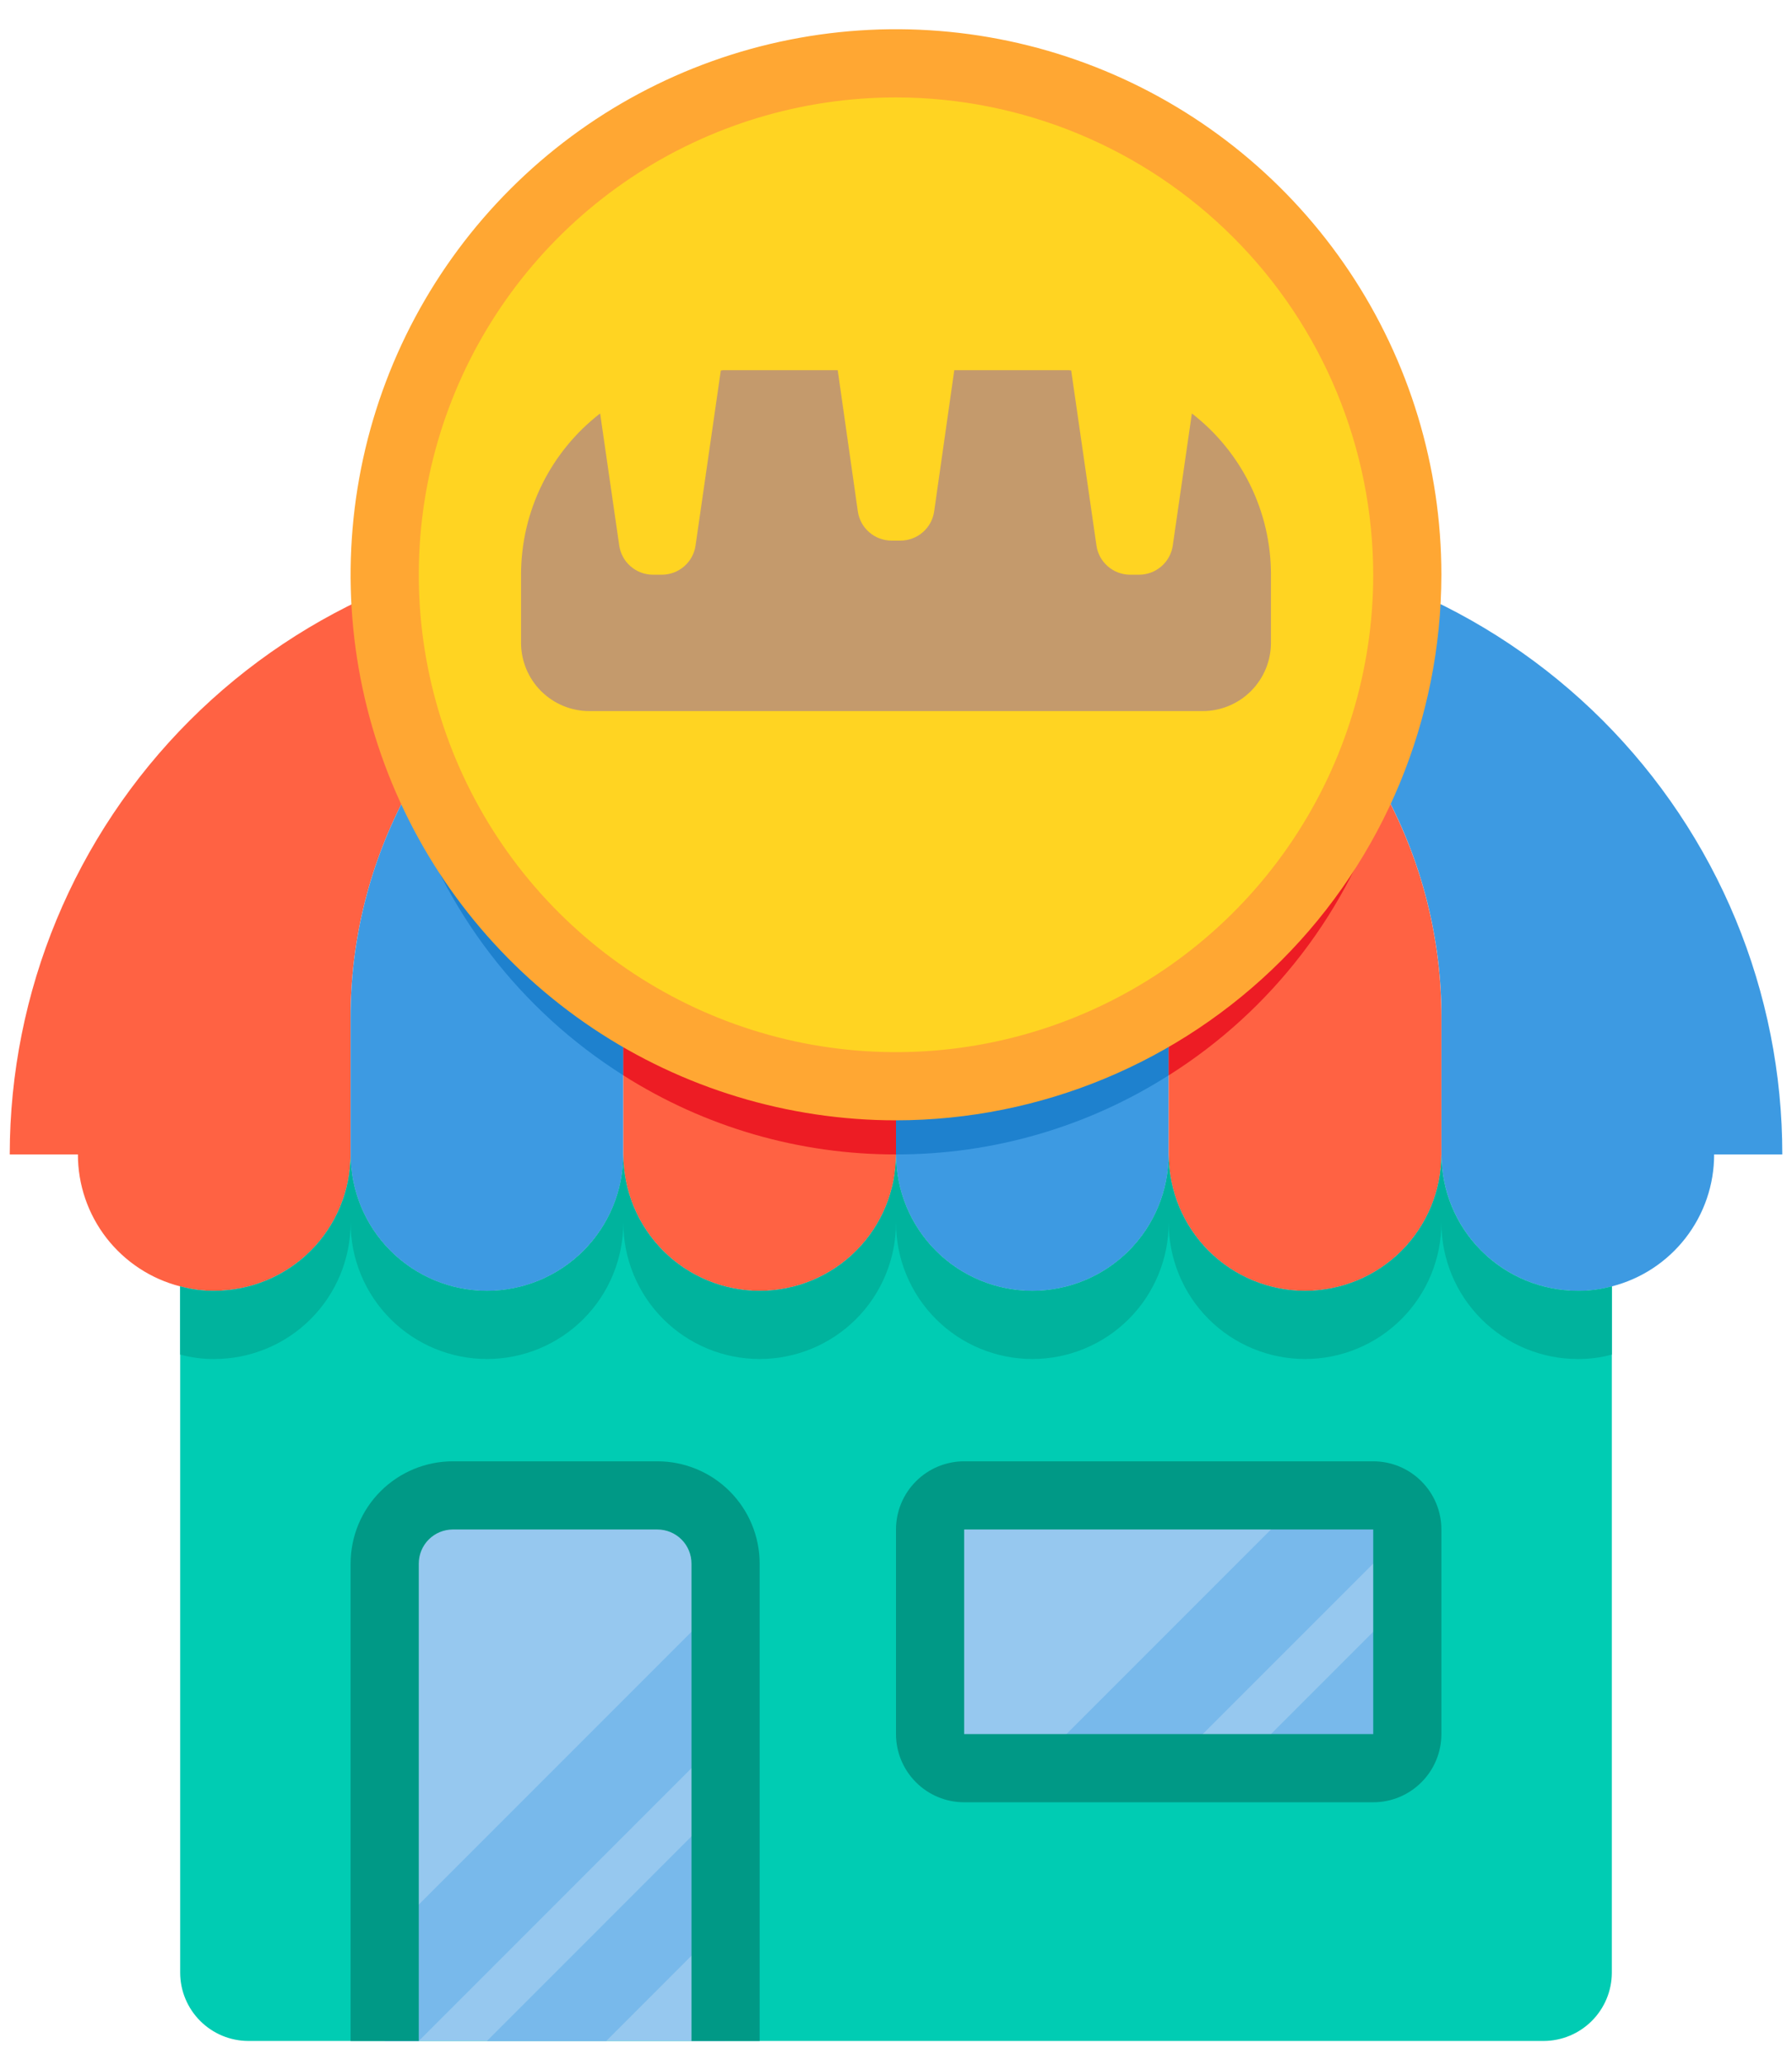 <svg width="46" height="53" viewBox="0 0 46 53" fill="none" xmlns="http://www.w3.org/2000/svg">
<path d="M45.751 29.625H44.001C44.002 30.401 43.744 31.155 43.269 31.768C42.794 32.381 42.128 32.819 41.376 33.011C41.091 33.089 40.797 33.128 40.501 33.125C39.573 33.125 38.683 32.756 38.026 32.1C37.37 31.444 37.001 30.553 37.001 29.625V26.125C37.005 24.109 36.506 22.124 35.549 20.35C35.426 20.122 35.295 19.895 35.164 19.676C34.078 17.935 32.575 16.493 30.79 15.481C29.005 14.47 26.995 13.921 24.944 13.884C24.946 13.884 24.948 13.883 24.95 13.881C24.951 13.88 24.952 13.877 24.952 13.875H30.001C32.07 13.874 34.118 14.281 36.029 15.072C37.941 15.864 39.677 17.024 41.14 18.486C42.602 19.949 43.763 21.686 44.554 23.597C45.345 25.508 45.752 27.556 45.751 29.625Z" fill="#3D9AE2"/>
<path d="M21.058 13.884C19.006 13.921 16.996 14.47 15.211 15.481C13.427 16.493 11.923 17.935 10.838 19.676C10.706 19.895 10.575 20.122 10.453 20.35C9.495 22.124 8.996 24.109 9 26.125V29.625C9 30.553 8.631 31.444 7.975 32.1C7.319 32.756 6.428 33.125 5.5 33.125C5.204 33.128 4.91 33.089 4.625 33.011C3.874 32.819 3.208 32.381 2.732 31.768C2.257 31.155 1.999 30.401 2 29.625H0.25C0.253 25.449 1.914 21.445 4.867 18.492C7.82 15.539 11.824 13.879 16 13.875H21.049C21.049 13.877 21.05 13.88 21.051 13.881C21.053 13.883 21.055 13.884 21.058 13.884Z" fill="#FF6243"/>
<path d="M41.375 33.011V50.625C41.374 51.089 41.189 51.533 40.861 51.861C40.533 52.189 40.089 52.374 39.625 52.375H6.375C5.911 52.374 5.467 52.189 5.139 51.861C4.811 51.533 4.626 51.089 4.625 50.625V33.011C4.91 33.089 5.204 33.128 5.5 33.125C6.428 33.125 7.319 32.756 7.975 32.1C8.631 31.444 9 30.553 9 29.625C9 30.553 9.369 31.444 10.025 32.1C10.681 32.756 11.572 33.125 12.5 33.125C13.428 33.125 14.319 32.756 14.975 32.1C15.631 31.444 16 30.553 16 29.625C16 30.553 16.369 31.444 17.025 32.1C17.681 32.756 18.572 33.125 19.5 33.125C20.428 33.125 21.319 32.756 21.975 32.1C22.631 31.444 23 30.553 23 29.625C23 30.553 23.369 31.444 24.025 32.1C24.681 32.756 25.572 33.125 26.5 33.125C27.428 33.125 28.319 32.756 28.975 32.1C29.631 31.444 30 30.553 30 29.625C30 30.553 30.369 31.444 31.025 32.1C31.681 32.756 32.572 33.125 33.5 33.125C34.428 33.125 35.319 32.756 35.975 32.1C36.631 31.444 37 30.553 37 29.625C37 30.553 37.369 31.444 38.025 32.1C38.681 32.756 39.572 33.125 40.5 33.125C40.795 33.128 41.09 33.089 41.375 33.011Z" fill="#00CCB3"/>
<path d="M18.625 40.125V52.375H9.875V40.125C9.876 39.661 10.061 39.217 10.389 38.889C10.717 38.561 11.161 38.376 11.625 38.375H16.875C17.339 38.376 17.783 38.561 18.111 38.889C18.439 39.217 18.624 39.661 18.625 40.125Z" fill="#96C8EF"/>
<path d="M35.25 38.375H24.75C24.267 38.375 23.875 38.767 23.875 39.25V44.5C23.875 44.983 24.267 45.375 24.75 45.375H35.25C35.733 45.375 36.125 44.983 36.125 44.5V39.25C36.125 38.767 35.733 38.375 35.25 38.375Z" fill="#96C8EF"/>
<path d="M30 20.875V29.625C30 30.553 29.631 31.444 28.975 32.1C28.319 32.756 27.428 33.125 26.5 33.125C25.572 33.125 24.681 32.756 24.025 32.1C23.369 31.444 23 30.553 23 29.625V13.875C23.584 13.876 24.166 13.95 24.733 14.094C26.094 14.441 27.32 15.19 28.25 16.244C29.18 17.297 29.771 18.606 29.948 20C29.983 20.29 30 20.582 30 20.875Z" fill="#3D9AE2"/>
<path d="M23 13.875C21.294 13.873 19.646 14.495 18.367 15.623C17.087 16.751 16.264 18.308 16.052 20C16.017 20.291 16 20.583 16 20.875V29.625C16 30.554 15.631 31.444 14.975 32.1C14.318 32.757 13.428 33.125 12.5 33.125C11.572 33.125 10.681 32.757 10.025 32.1C9.369 31.444 9 30.554 9 29.625V26.125C8.996 24.11 9.495 22.124 10.452 20.35C10.575 20.123 10.706 19.895 10.837 19.677C11.923 17.936 13.426 16.493 15.211 15.482C16.996 14.47 19.006 13.921 21.057 13.884C21.121 13.877 21.186 13.874 21.25 13.875H23Z" fill="#3D9AE2"/>
<path d="M37 26.125V29.625C37 30.554 36.631 31.444 35.975 32.1C35.319 32.757 34.428 33.125 33.5 33.125C32.572 33.125 31.681 32.757 31.025 32.1C30.369 31.444 30 30.554 30 29.625V20.875C30 20.583 29.983 20.291 29.948 20C29.771 18.606 29.18 17.297 28.25 16.244C27.32 15.191 26.094 14.441 24.733 14.094C24.166 13.95 23.584 13.876 23 13.875H24.75C24.814 13.874 24.879 13.877 24.942 13.884C26.994 13.921 29.004 14.47 30.788 15.482C32.574 16.493 34.077 17.936 35.163 19.677C35.294 19.895 35.425 20.123 35.547 20.35C36.505 22.124 37.004 24.11 37 26.125Z" fill="#FF6243"/>
<path d="M23 13.875V29.625C23 30.553 22.631 31.444 21.975 32.1C21.319 32.756 20.428 33.125 19.5 33.125C18.572 33.125 17.681 32.756 17.025 32.1C16.369 31.444 16 30.553 16 29.625V20.875C16 20.582 16.017 20.29 16.052 20C16.267 18.309 17.091 16.754 18.37 15.626C19.649 14.499 21.295 13.876 23 13.875Z" fill="#FF6243"/>
<path d="M41.375 33.011V34.761C41.09 34.839 40.795 34.878 40.5 34.875C39.572 34.875 38.681 34.506 38.025 33.85C37.369 33.194 37 32.303 37 31.375C37 32.303 36.631 33.194 35.975 33.85C35.319 34.506 34.428 34.875 33.5 34.875C32.572 34.875 31.681 34.506 31.025 33.85C30.369 33.194 30 32.303 30 31.375C30 32.303 29.631 33.194 28.975 33.85C28.319 34.506 27.428 34.875 26.5 34.875C25.572 34.875 24.681 34.506 24.025 33.85C23.369 33.194 23 32.303 23 31.375C23 32.303 22.631 33.194 21.975 33.85C21.319 34.506 20.428 34.875 19.5 34.875C18.572 34.875 17.681 34.506 17.025 33.85C16.369 33.194 16 32.303 16 31.375C16 32.303 15.631 33.194 14.975 33.85C14.319 34.506 13.428 34.875 12.5 34.875C11.572 34.875 10.681 34.506 10.025 33.85C9.369 33.194 9 32.303 9 31.375C9 32.303 8.631 33.194 7.975 33.85C7.319 34.506 6.428 34.875 5.5 34.875C5.204 34.878 4.91 34.839 4.625 34.761V33.011C4.91 33.089 5.204 33.128 5.5 33.125C6.428 33.125 7.319 32.756 7.975 32.1C8.631 31.444 9 30.553 9 29.625C9 30.553 9.369 31.444 10.025 32.1C10.681 32.756 11.572 33.125 12.5 33.125C13.428 33.125 14.319 32.756 14.975 32.1C15.631 31.444 16 30.553 16 29.625C16 30.553 16.369 31.444 17.025 32.1C17.681 32.756 18.572 33.125 19.5 33.125C20.428 33.125 21.319 32.756 21.975 32.1C22.631 31.444 23 30.553 23 29.625C23 30.553 23.369 31.444 24.025 32.1C24.681 32.756 25.572 33.125 26.5 33.125C27.428 33.125 28.319 32.756 28.975 32.1C29.631 31.444 30 30.553 30 29.625C30 30.553 30.369 31.444 31.025 32.1C31.681 32.756 32.572 33.125 33.5 33.125C34.428 33.125 35.319 32.756 35.975 32.1C36.631 31.444 37 30.553 37 29.625C37 30.553 37.369 31.444 38.025 32.1C38.681 32.756 39.572 33.125 40.5 33.125C40.795 33.128 41.09 33.089 41.375 33.011Z" fill="#00B39D"/>
<path d="M18.625 41V44.5L10.75 52.375H9.875V49.75L18.625 41Z" fill="#78B9EB"/>
<path d="M18.625 46.25V49.312L15.562 52.375H12.5L18.625 46.25Z" fill="#78B9EB"/>
<path d="M36.125 39.25L30 45.375H26.5L33.5 38.375H35.25C35.482 38.375 35.705 38.467 35.869 38.631C36.033 38.795 36.125 39.018 36.125 39.25Z" fill="#78B9EB"/>
<path d="M36.125 41V44.062L34.812 45.375H31.75L36.125 41Z" fill="#78B9EB"/>
<path d="M16.001 25.853V27.595C13.345 25.921 11.377 23.35 10.454 20.349C10.576 20.122 10.708 19.895 10.839 19.676C11.87 22.225 13.676 24.386 16.001 25.853Z" fill="#1E81CE"/>
<path d="M10.838 19.676C10.706 19.895 10.575 20.122 10.453 20.35C10.068 19.103 9.873 17.805 9.875 16.5C9.875 16.203 9.884 15.914 9.91 15.625C10.001 17.016 10.314 18.384 10.838 19.676Z" fill="#ED1C24"/>
<path d="M23 27.875V29.625C20.521 29.629 18.092 28.925 16 27.595V25.854C18.093 27.18 20.522 27.881 23 27.875Z" fill="#ED1C24"/>
<path d="M30 25.854V27.595C27.908 28.925 25.479 29.629 23 29.625V27.875C25.478 27.881 27.907 27.18 30 25.854Z" fill="#1E81CE"/>
<path d="M35.547 20.352C34.624 23.352 32.656 25.923 30 27.596V25.855C32.325 24.388 34.131 22.227 35.163 19.678C35.294 19.896 35.425 20.124 35.547 20.352Z" fill="#ED1C24"/>
<path d="M36.125 16.5C36.127 17.805 35.932 19.103 35.548 20.35C35.425 20.122 35.294 19.895 35.163 19.676C35.687 18.384 36 17.016 36.09 15.625C36.117 15.914 36.125 16.203 36.125 16.5Z" fill="#1E81CE"/>
<path d="M23 27.875C30.249 27.875 36.125 21.999 36.125 14.75C36.125 7.501 30.249 1.625 23 1.625C15.751 1.625 9.875 7.501 9.875 14.75C9.875 21.999 15.751 27.875 23 27.875Z" fill="#FFD422"/>
<path d="M27.497 9.507L28.145 13.996C28.174 14.205 28.278 14.396 28.438 14.534C28.597 14.672 28.8 14.748 29.011 14.748H29.239C29.45 14.748 29.653 14.672 29.812 14.534C29.972 14.396 30.076 14.205 30.105 13.996L30.595 10.61C31.227 11.099 31.739 11.726 32.091 12.443C32.443 13.161 32.626 13.949 32.625 14.748V16.498C32.624 16.962 32.439 17.407 32.111 17.735C31.783 18.062 31.339 18.247 30.875 18.248H15.125C14.661 18.247 14.217 18.062 13.889 17.735C13.561 17.407 13.376 16.962 13.375 16.498V14.748C13.375 13.949 13.557 13.161 13.909 12.443C14.261 11.726 14.773 11.099 15.405 10.61L15.895 13.996C15.925 14.205 16.028 14.396 16.188 14.534C16.347 14.672 16.55 14.748 16.761 14.748H16.989C17.2 14.748 17.403 14.672 17.562 14.534C17.722 14.396 17.826 14.205 17.855 13.996L18.503 9.507C18.543 9.5 18.584 9.497 18.625 9.499H21.504L22.02 13.121C22.049 13.33 22.153 13.521 22.313 13.659C22.472 13.797 22.675 13.873 22.886 13.873H23.114C23.325 13.873 23.528 13.797 23.687 13.659C23.847 13.521 23.951 13.33 23.98 13.121L24.496 9.499H27.375C27.416 9.497 27.457 9.5 27.497 9.507Z" fill="#C49A6C"/>
<path d="M23 28.75C20.231 28.75 17.524 27.929 15.222 26.391C12.92 24.852 11.125 22.666 10.066 20.108C9.006 17.549 8.729 14.735 9.269 12.019C9.809 9.303 11.143 6.808 13.101 4.851C15.058 2.893 17.553 1.559 20.269 1.019C22.985 0.479 25.799 0.756 28.358 1.816C30.916 2.875 33.102 4.67 34.641 6.972C36.179 9.274 37 11.981 37 14.75C36.996 18.462 35.519 22.02 32.895 24.645C30.27 27.269 26.712 28.746 23 28.75ZM23 2.5C20.577 2.5 18.209 3.218 16.194 4.564C14.18 5.911 12.61 7.824 11.682 10.062C10.755 12.3 10.513 14.764 10.985 17.14C11.458 19.516 12.625 21.699 14.338 23.412C16.051 25.125 18.234 26.292 20.61 26.765C22.986 27.237 25.45 26.995 27.688 26.067C29.926 25.14 31.84 23.57 33.185 21.556C34.532 19.541 35.25 17.173 35.25 14.75C35.246 11.502 33.955 8.388 31.658 6.092C29.362 3.795 26.248 2.503 23 2.5Z" fill="#FFA733"/>
<path d="M19.5 52.375H17.75V40.125C17.75 39.893 17.658 39.67 17.494 39.506C17.33 39.342 17.107 39.25 16.875 39.25H11.625C11.393 39.25 11.17 39.342 11.006 39.506C10.842 39.67 10.75 39.893 10.75 40.125V52.375H9V40.125C9 39.429 9.277 38.761 9.769 38.269C10.261 37.777 10.929 37.5 11.625 37.5H16.875C17.571 37.5 18.239 37.777 18.731 38.269C19.223 38.761 19.5 39.429 19.5 40.125V52.375Z" fill="#009986"/>
<path d="M35.25 46.25H24.75C24.286 46.25 23.841 46.066 23.513 45.737C23.184 45.409 23 44.964 23 44.5V39.25C23 38.786 23.184 38.341 23.513 38.013C23.841 37.684 24.286 37.5 24.75 37.5H35.25C35.714 37.5 36.159 37.684 36.487 38.013C36.816 38.341 37 38.786 37 39.25V44.5C37 44.964 36.816 45.409 36.487 45.737C36.159 46.066 35.714 46.25 35.25 46.25ZM24.75 39.25V44.5H35.25V39.25H24.75Z" fill="#009986"/>
</svg>
